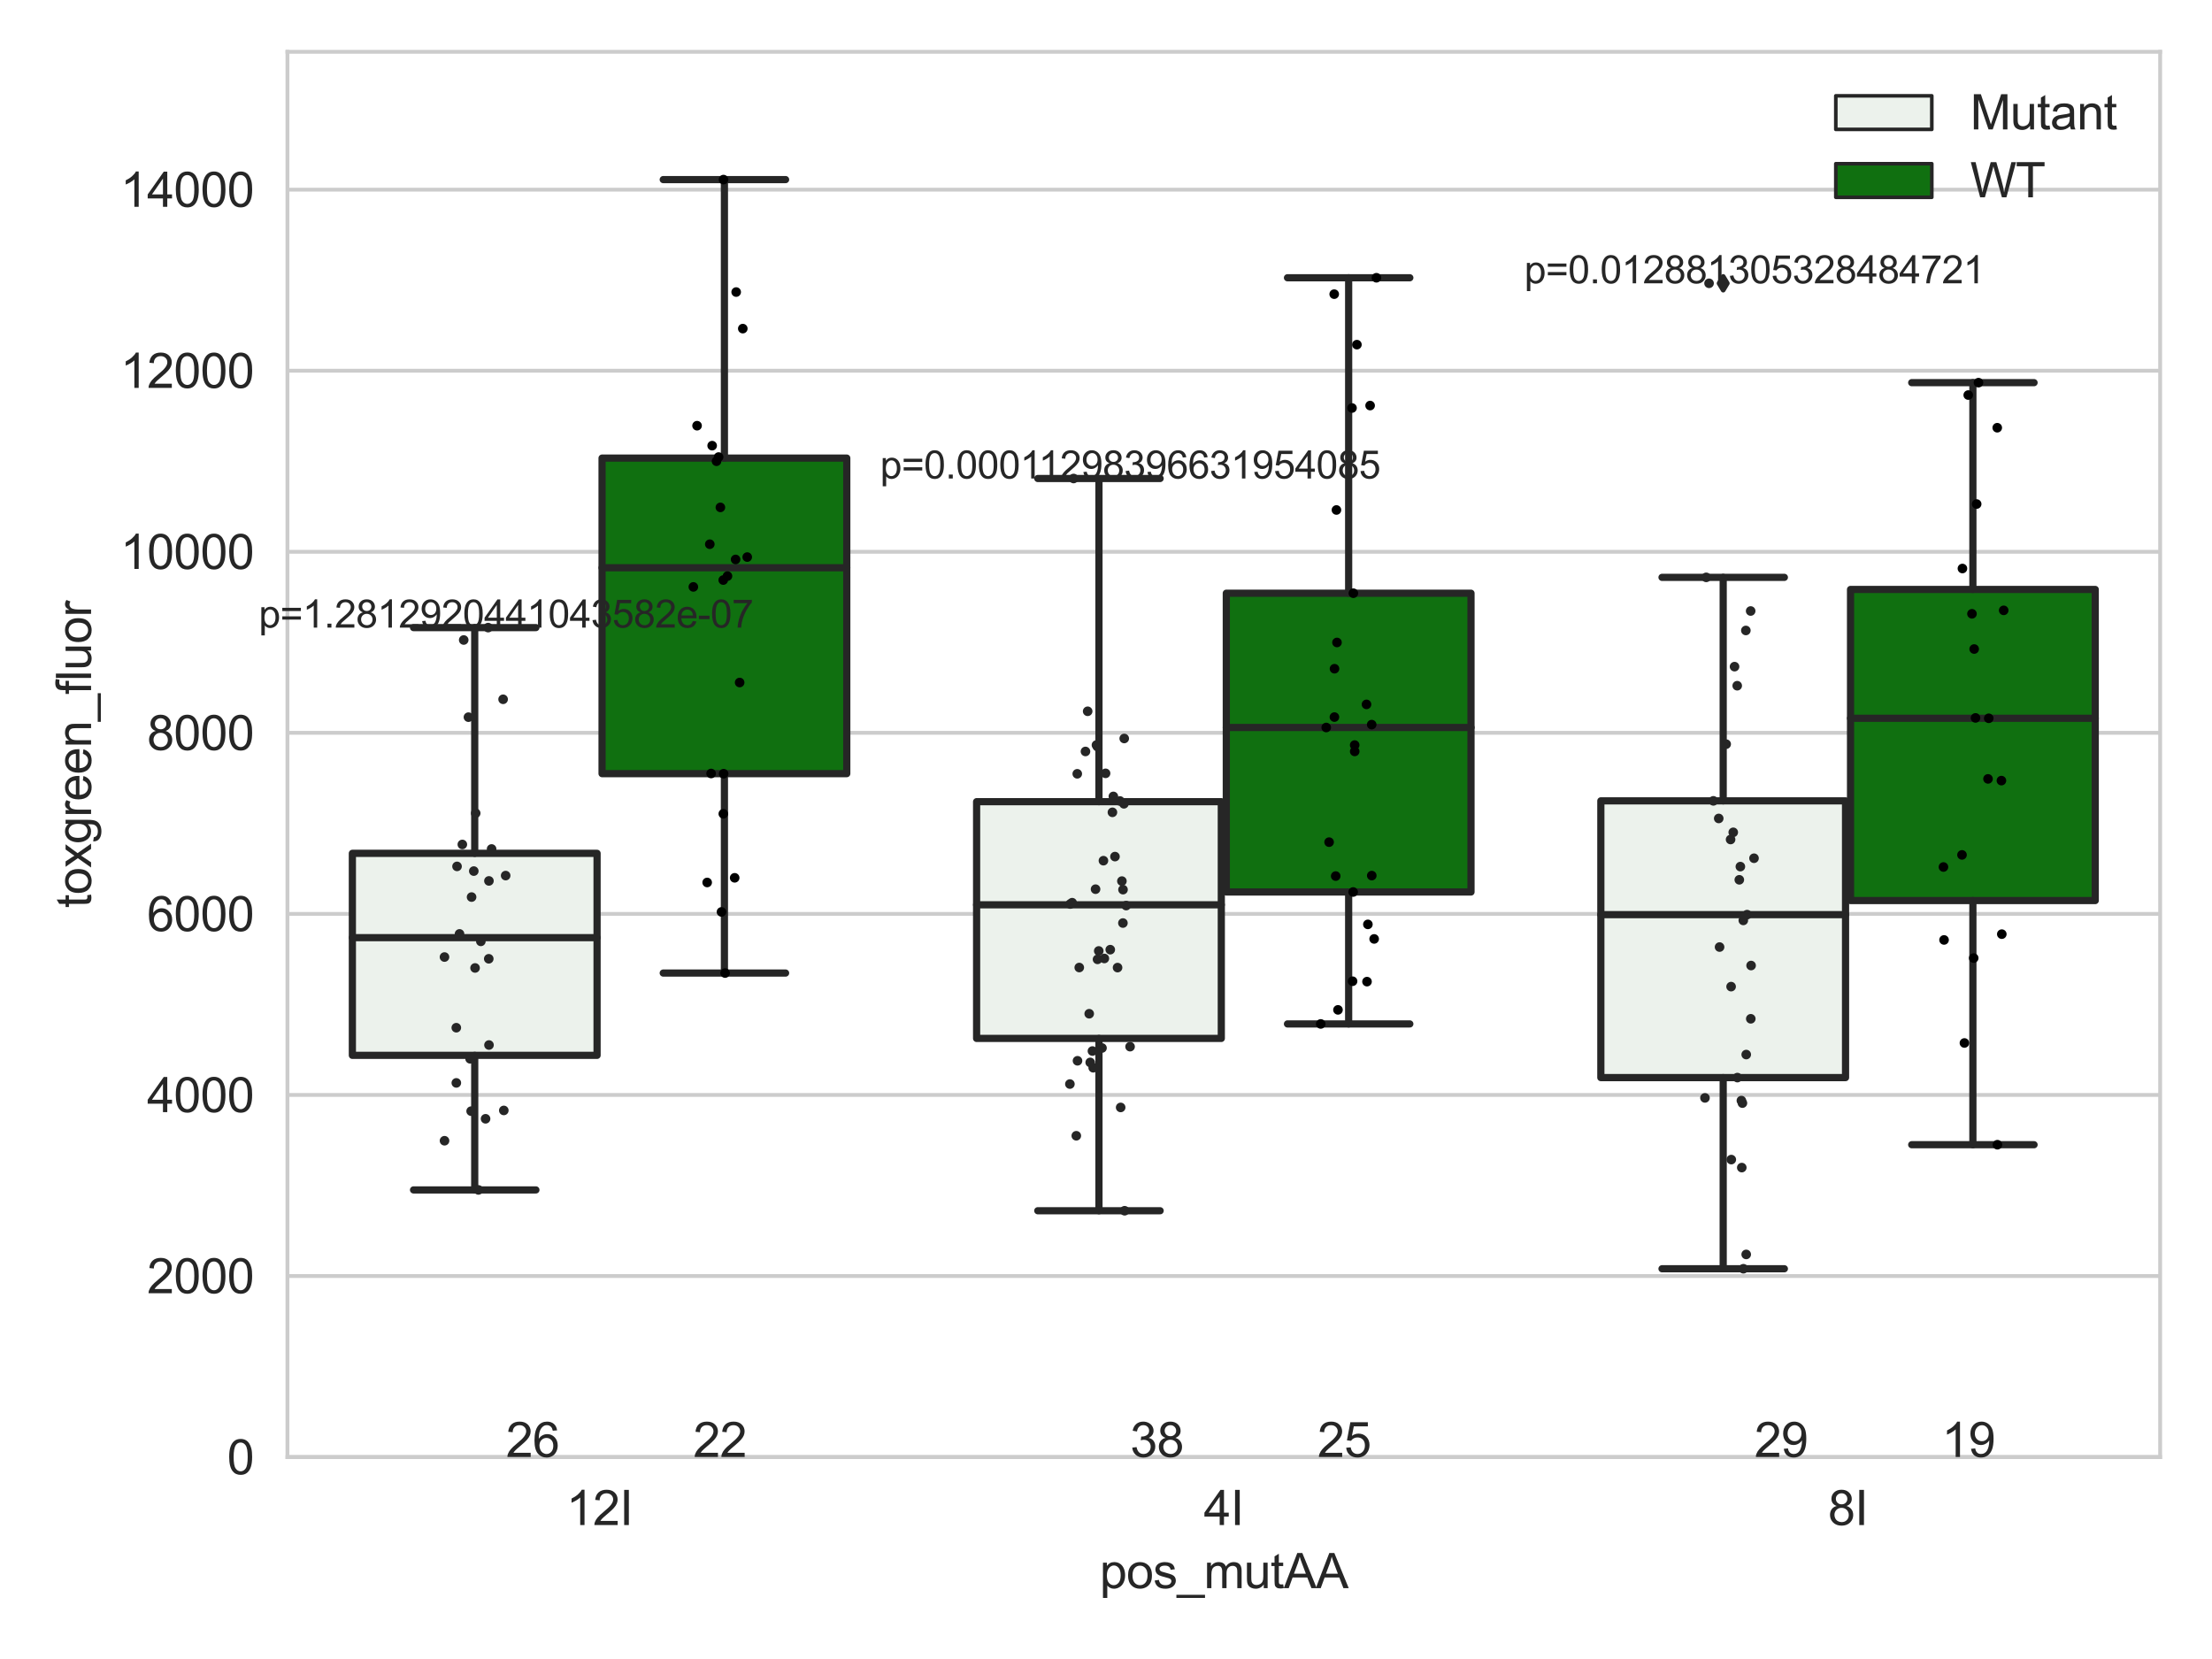 <?xml version="1.0" encoding="utf-8" standalone="no"?>
<!DOCTYPE svg PUBLIC "-//W3C//DTD SVG 1.1//EN"
  "http://www.w3.org/Graphics/SVG/1.1/DTD/svg11.dtd">
<svg xmlns:xlink="http://www.w3.org/1999/xlink" width="460.8pt" height="345.6pt" viewBox="0 0 460.8 345.6" xmlns="http://www.w3.org/2000/svg" version="1.1">
 <defs>
  <style type="text/css">*{stroke-linejoin: round; stroke-linecap: butt}</style>
 </defs>
 <g id="figure_1">
  <g id="patch_1">
   <path d="M 0 345.6 
L 460.8 345.6 
L 460.8 0 
L 0 0 
z
" style="fill: #ffffff"/>
  </g>
  <g id="axes_1">
   <g id="patch_2">
    <path d="M 59.881 303.539 
L 450 303.539 
L 450 10.8 
L 59.881 10.8 
z
" style="fill: #ffffff"/>
   </g>
   <g id="matplotlib.axis_1">
    <g id="xtick_1">
     <g id="text_1">
      <!-- 12I -->
      <g style="fill: #262626" transform="translate(117.951 317.697)scale(0.1 -0.1)">
       <defs>
        <path id="ArialMT-31" d="M 2384 0 
L 1822 0 
L 1822 3584 
Q 1619 3391 1289 3197 
Q 959 3003 697 2906 
L 697 3450 
Q 1169 3672 1522 3987 
Q 1875 4303 2022 4600 
L 2384 4600 
L 2384 0 
z
" transform="scale(0.016)"/>
        <path id="ArialMT-32" d="M 3222 541 
L 3222 0 
L 194 0 
Q 188 203 259 391 
Q 375 700 629 1000 
Q 884 1300 1366 1694 
Q 2113 2306 2375 2664 
Q 2638 3022 2638 3341 
Q 2638 3675 2398 3904 
Q 2159 4134 1775 4134 
Q 1369 4134 1125 3890 
Q 881 3647 878 3216 
L 300 3275 
Q 359 3922 746 4261 
Q 1134 4600 1788 4600 
Q 2447 4600 2831 4234 
Q 3216 3869 3216 3328 
Q 3216 3053 3103 2787 
Q 2991 2522 2730 2228 
Q 2469 1934 1863 1422 
Q 1356 997 1212 845 
Q 1069 694 975 541 
L 3222 541 
z
" transform="scale(0.016)"/>
        <path id="ArialMT-49" d="M 597 0 
L 597 4581 
L 1203 4581 
L 1203 0 
L 597 0 
z
" transform="scale(0.016)"/>
       </defs>
       <use xlink:href="#ArialMT-31"/>
       <use xlink:href="#ArialMT-32" x="55.615"/>
       <use xlink:href="#ArialMT-49" x="111.23"/>
      </g>
     </g>
    </g>
    <g id="xtick_2">
     <g id="text_2">
      <!-- 4I -->
      <g style="fill: #262626" transform="translate(250.771 317.697)scale(0.1 -0.1)">
       <defs>
        <path id="ArialMT-34" d="M 2069 0 
L 2069 1097 
L 81 1097 
L 81 1613 
L 2172 4581 
L 2631 4581 
L 2631 1613 
L 3250 1613 
L 3250 1097 
L 2631 1097 
L 2631 0 
L 2069 0 
z
M 2069 1613 
L 2069 3678 
L 634 1613 
L 2069 1613 
z
" transform="scale(0.016)"/>
       </defs>
       <use xlink:href="#ArialMT-34"/>
       <use xlink:href="#ArialMT-49" x="55.615"/>
      </g>
     </g>
    </g>
    <g id="xtick_3">
     <g id="text_3">
      <!-- 8I -->
      <g style="fill: #262626" transform="translate(380.811 317.697)scale(0.1 -0.1)">
       <defs>
        <path id="ArialMT-38" d="M 1131 2484 
Q 781 2613 612 2850 
Q 444 3088 444 3419 
Q 444 3919 803 4259 
Q 1163 4600 1759 4600 
Q 2359 4600 2725 4251 
Q 3091 3903 3091 3403 
Q 3091 3084 2923 2848 
Q 2756 2613 2416 2484 
Q 2838 2347 3058 2040 
Q 3278 1734 3278 1309 
Q 3278 722 2862 322 
Q 2447 -78 1769 -78 
Q 1091 -78 675 323 
Q 259 725 259 1325 
Q 259 1772 486 2073 
Q 713 2375 1131 2484 
z
M 1019 3438 
Q 1019 3113 1228 2906 
Q 1438 2700 1772 2700 
Q 2097 2700 2305 2904 
Q 2513 3109 2513 3406 
Q 2513 3716 2298 3927 
Q 2084 4138 1766 4138 
Q 1444 4138 1231 3931 
Q 1019 3725 1019 3438 
z
M 838 1322 
Q 838 1081 952 856 
Q 1066 631 1291 507 
Q 1516 384 1775 384 
Q 2178 384 2440 643 
Q 2703 903 2703 1303 
Q 2703 1709 2433 1975 
Q 2163 2241 1756 2241 
Q 1359 2241 1098 1978 
Q 838 1716 838 1322 
z
" transform="scale(0.016)"/>
       </defs>
       <use xlink:href="#ArialMT-38"/>
       <use xlink:href="#ArialMT-49" x="55.615"/>
      </g>
     </g>
    </g>
    <g id="text_4">
     <!-- pos_mutAA -->
     <g style="fill: #262626" transform="translate(229.095 330.842)scale(0.1 -0.1)">
      <defs>
       <path id="ArialMT-70" d="M 422 -1272 
L 422 3319 
L 934 3319 
L 934 2888 
Q 1116 3141 1344 3267 
Q 1572 3394 1897 3394 
Q 2322 3394 2647 3175 
Q 2972 2956 3137 2557 
Q 3303 2159 3303 1684 
Q 3303 1175 3120 767 
Q 2938 359 2589 142 
Q 2241 -75 1856 -75 
Q 1575 -75 1351 44 
Q 1128 163 984 344 
L 984 -1272 
L 422 -1272 
z
M 931 1641 
Q 931 1000 1190 694 
Q 1450 388 1819 388 
Q 2194 388 2461 705 
Q 2728 1022 2728 1688 
Q 2728 2322 2467 2637 
Q 2206 2953 1844 2953 
Q 1484 2953 1207 2617 
Q 931 2281 931 1641 
z
" transform="scale(0.016)"/>
       <path id="ArialMT-6f" d="M 213 1659 
Q 213 2581 725 3025 
Q 1153 3394 1769 3394 
Q 2453 3394 2887 2945 
Q 3322 2497 3322 1706 
Q 3322 1066 3130 698 
Q 2938 331 2570 128 
Q 2203 -75 1769 -75 
Q 1072 -75 642 372 
Q 213 819 213 1659 
z
M 791 1659 
Q 791 1022 1069 705 
Q 1347 388 1769 388 
Q 2188 388 2466 706 
Q 2744 1025 2744 1678 
Q 2744 2294 2464 2611 
Q 2184 2928 1769 2928 
Q 1347 2928 1069 2612 
Q 791 2297 791 1659 
z
" transform="scale(0.016)"/>
       <path id="ArialMT-73" d="M 197 991 
L 753 1078 
Q 800 744 1014 566 
Q 1228 388 1613 388 
Q 2000 388 2187 545 
Q 2375 703 2375 916 
Q 2375 1106 2209 1216 
Q 2094 1291 1634 1406 
Q 1016 1563 777 1677 
Q 538 1791 414 1992 
Q 291 2194 291 2438 
Q 291 2659 392 2848 
Q 494 3038 669 3163 
Q 800 3259 1026 3326 
Q 1253 3394 1513 3394 
Q 1903 3394 2198 3281 
Q 2494 3169 2634 2976 
Q 2775 2784 2828 2463 
L 2278 2388 
Q 2241 2644 2061 2787 
Q 1881 2931 1553 2931 
Q 1166 2931 1000 2803 
Q 834 2675 834 2503 
Q 834 2394 903 2306 
Q 972 2216 1119 2156 
Q 1203 2125 1616 2013 
Q 2213 1853 2448 1751 
Q 2684 1650 2818 1456 
Q 2953 1263 2953 975 
Q 2953 694 2789 445 
Q 2625 197 2315 61 
Q 2006 -75 1616 -75 
Q 969 -75 630 194 
Q 291 463 197 991 
z
" transform="scale(0.016)"/>
       <path id="ArialMT-5f" d="M -97 -1272 
L -97 -866 
L 3631 -866 
L 3631 -1272 
L -97 -1272 
z
" transform="scale(0.016)"/>
       <path id="ArialMT-6d" d="M 422 0 
L 422 3319 
L 925 3319 
L 925 2853 
Q 1081 3097 1340 3245 
Q 1600 3394 1931 3394 
Q 2300 3394 2536 3241 
Q 2772 3088 2869 2813 
Q 3263 3394 3894 3394 
Q 4388 3394 4653 3120 
Q 4919 2847 4919 2278 
L 4919 0 
L 4359 0 
L 4359 2091 
Q 4359 2428 4304 2576 
Q 4250 2725 4106 2815 
Q 3963 2906 3769 2906 
Q 3419 2906 3187 2673 
Q 2956 2441 2956 1928 
L 2956 0 
L 2394 0 
L 2394 2156 
Q 2394 2531 2256 2718 
Q 2119 2906 1806 2906 
Q 1569 2906 1367 2781 
Q 1166 2656 1075 2415 
Q 984 2175 984 1722 
L 984 0 
L 422 0 
z
" transform="scale(0.016)"/>
       <path id="ArialMT-75" d="M 2597 0 
L 2597 488 
Q 2209 -75 1544 -75 
Q 1250 -75 995 37 
Q 741 150 617 320 
Q 494 491 444 738 
Q 409 903 409 1263 
L 409 3319 
L 972 3319 
L 972 1478 
Q 972 1038 1006 884 
Q 1059 663 1231 536 
Q 1403 409 1656 409 
Q 1909 409 2131 539 
Q 2353 669 2445 892 
Q 2538 1116 2538 1541 
L 2538 3319 
L 3100 3319 
L 3100 0 
L 2597 0 
z
" transform="scale(0.016)"/>
       <path id="ArialMT-74" d="M 1650 503 
L 1731 6 
Q 1494 -44 1306 -44 
Q 1000 -44 831 53 
Q 663 150 594 308 
Q 525 466 525 972 
L 525 2881 
L 113 2881 
L 113 3319 
L 525 3319 
L 525 4141 
L 1084 4478 
L 1084 3319 
L 1650 3319 
L 1650 2881 
L 1084 2881 
L 1084 941 
Q 1084 700 1114 631 
Q 1144 563 1211 522 
Q 1278 481 1403 481 
Q 1497 481 1650 503 
z
" transform="scale(0.016)"/>
       <path id="ArialMT-41" d="M -9 0 
L 1750 4581 
L 2403 4581 
L 4278 0 
L 3588 0 
L 3053 1388 
L 1138 1388 
L 634 0 
L -9 0 
z
M 1313 1881 
L 2866 1881 
L 2388 3150 
Q 2169 3728 2063 4100 
Q 1975 3659 1816 3225 
L 1313 1881 
z
" transform="scale(0.016)"/>
      </defs>
      <use xlink:href="#ArialMT-70"/>
      <use xlink:href="#ArialMT-6f" x="55.615"/>
      <use xlink:href="#ArialMT-73" x="111.23"/>
      <use xlink:href="#ArialMT-5f" x="161.23"/>
      <use xlink:href="#ArialMT-6d" x="216.846"/>
      <use xlink:href="#ArialMT-75" x="300.146"/>
      <use xlink:href="#ArialMT-74" x="355.762"/>
      <use xlink:href="#ArialMT-41" x="383.545"/>
      <use xlink:href="#ArialMT-41" x="450.244"/>
     </g>
    </g>
   </g>
   <g id="matplotlib.axis_2">
    <g id="ytick_1">
     <g id="line2d_1">
      <path d="M 59.881 303.539 
L 450 303.539 
" clip-path="url(#pa68c2d8d6d)" style="fill: none; stroke: #cccccc; stroke-width: 0.8; stroke-linecap: round"/>
     </g>
     <g id="text_5">
      <!-- 0 -->
      <g style="fill: #262626" transform="translate(47.32 307.118)scale(0.1 -0.1)">
       <defs>
        <path id="ArialMT-30" d="M 266 2259 
Q 266 3072 433 3567 
Q 600 4063 929 4331 
Q 1259 4600 1759 4600 
Q 2128 4600 2406 4451 
Q 2684 4303 2865 4023 
Q 3047 3744 3150 3342 
Q 3253 2941 3253 2259 
Q 3253 1453 3087 958 
Q 2922 463 2592 192 
Q 2263 -78 1759 -78 
Q 1097 -78 719 397 
Q 266 969 266 2259 
z
M 844 2259 
Q 844 1131 1108 757 
Q 1372 384 1759 384 
Q 2147 384 2411 759 
Q 2675 1134 2675 2259 
Q 2675 3391 2411 3762 
Q 2147 4134 1753 4134 
Q 1366 4134 1134 3806 
Q 844 3388 844 2259 
z
" transform="scale(0.016)"/>
       </defs>
       <use xlink:href="#ArialMT-30"/>
      </g>
     </g>
    </g>
    <g id="ytick_2">
     <g id="line2d_2">
      <path d="M 59.881 265.82 
L 450 265.82 
" clip-path="url(#pa68c2d8d6d)" style="fill: none; stroke: #cccccc; stroke-width: 0.8; stroke-linecap: round"/>
     </g>
     <g id="text_6">
      <!-- 2000 -->
      <g style="fill: #262626" transform="translate(30.637 269.399)scale(0.1 -0.1)">
       <use xlink:href="#ArialMT-32"/>
       <use xlink:href="#ArialMT-30" x="55.615"/>
       <use xlink:href="#ArialMT-30" x="111.23"/>
       <use xlink:href="#ArialMT-30" x="166.846"/>
      </g>
     </g>
    </g>
    <g id="ytick_3">
     <g id="line2d_3">
      <path d="M 59.881 228.101 
L 450 228.101 
" clip-path="url(#pa68c2d8d6d)" style="fill: none; stroke: #cccccc; stroke-width: 0.8; stroke-linecap: round"/>
     </g>
     <g id="text_7">
      <!-- 4000 -->
      <g style="fill: #262626" transform="translate(30.637 231.68)scale(0.1 -0.1)">
       <use xlink:href="#ArialMT-34"/>
       <use xlink:href="#ArialMT-30" x="55.615"/>
       <use xlink:href="#ArialMT-30" x="111.23"/>
       <use xlink:href="#ArialMT-30" x="166.846"/>
      </g>
     </g>
    </g>
    <g id="ytick_4">
     <g id="line2d_4">
      <path d="M 59.881 190.382 
L 450 190.382 
" clip-path="url(#pa68c2d8d6d)" style="fill: none; stroke: #cccccc; stroke-width: 0.8; stroke-linecap: round"/>
     </g>
     <g id="text_8">
      <!-- 6000 -->
      <g style="fill: #262626" transform="translate(30.637 193.961)scale(0.1 -0.1)">
       <defs>
        <path id="ArialMT-36" d="M 3184 3459 
L 2625 3416 
Q 2550 3747 2413 3897 
Q 2184 4138 1850 4138 
Q 1581 4138 1378 3988 
Q 1113 3794 959 3422 
Q 806 3050 800 2363 
Q 1003 2672 1297 2822 
Q 1591 2972 1913 2972 
Q 2475 2972 2870 2558 
Q 3266 2144 3266 1488 
Q 3266 1056 3080 686 
Q 2894 316 2569 119 
Q 2244 -78 1831 -78 
Q 1128 -78 684 439 
Q 241 956 241 2144 
Q 241 3472 731 4075 
Q 1159 4600 1884 4600 
Q 2425 4600 2770 4297 
Q 3116 3994 3184 3459 
z
M 888 1484 
Q 888 1194 1011 928 
Q 1134 663 1356 523 
Q 1578 384 1822 384 
Q 2178 384 2434 671 
Q 2691 959 2691 1453 
Q 2691 1928 2437 2201 
Q 2184 2475 1800 2475 
Q 1419 2475 1153 2201 
Q 888 1928 888 1484 
z
" transform="scale(0.016)"/>
       </defs>
       <use xlink:href="#ArialMT-36"/>
       <use xlink:href="#ArialMT-30" x="55.615"/>
       <use xlink:href="#ArialMT-30" x="111.23"/>
       <use xlink:href="#ArialMT-30" x="166.846"/>
      </g>
     </g>
    </g>
    <g id="ytick_5">
     <g id="line2d_5">
      <path d="M 59.881 152.663 
L 450 152.663 
" clip-path="url(#pa68c2d8d6d)" style="fill: none; stroke: #cccccc; stroke-width: 0.8; stroke-linecap: round"/>
     </g>
     <g id="text_9">
      <!-- 8000 -->
      <g style="fill: #262626" transform="translate(30.637 156.242)scale(0.1 -0.1)">
       <use xlink:href="#ArialMT-38"/>
       <use xlink:href="#ArialMT-30" x="55.615"/>
       <use xlink:href="#ArialMT-30" x="111.23"/>
       <use xlink:href="#ArialMT-30" x="166.846"/>
      </g>
     </g>
    </g>
    <g id="ytick_6">
     <g id="line2d_6">
      <path d="M 59.881 114.944 
L 450 114.944 
" clip-path="url(#pa68c2d8d6d)" style="fill: none; stroke: #cccccc; stroke-width: 0.8; stroke-linecap: round"/>
     </g>
     <g id="text_10">
      <!-- 10000 -->
      <g style="fill: #262626" transform="translate(25.077 118.523)scale(0.1 -0.1)">
       <use xlink:href="#ArialMT-31"/>
       <use xlink:href="#ArialMT-30" x="55.615"/>
       <use xlink:href="#ArialMT-30" x="111.23"/>
       <use xlink:href="#ArialMT-30" x="166.846"/>
       <use xlink:href="#ArialMT-30" x="222.461"/>
      </g>
     </g>
    </g>
    <g id="ytick_7">
     <g id="line2d_7">
      <path d="M 59.881 77.226 
L 450 77.226 
" clip-path="url(#pa68c2d8d6d)" style="fill: none; stroke: #cccccc; stroke-width: 0.8; stroke-linecap: round"/>
     </g>
     <g id="text_11">
      <!-- 12000 -->
      <g style="fill: #262626" transform="translate(25.077 80.804)scale(0.1 -0.1)">
       <use xlink:href="#ArialMT-31"/>
       <use xlink:href="#ArialMT-32" x="55.615"/>
       <use xlink:href="#ArialMT-30" x="111.23"/>
       <use xlink:href="#ArialMT-30" x="166.846"/>
       <use xlink:href="#ArialMT-30" x="222.461"/>
      </g>
     </g>
    </g>
    <g id="ytick_8">
     <g id="line2d_8">
      <path d="M 59.881 39.507 
L 450 39.507 
" clip-path="url(#pa68c2d8d6d)" style="fill: none; stroke: #cccccc; stroke-width: 0.8; stroke-linecap: round"/>
     </g>
     <g id="text_12">
      <!-- 14000 -->
      <g style="fill: #262626" transform="translate(25.077 43.086)scale(0.1 -0.1)">
       <use xlink:href="#ArialMT-31"/>
       <use xlink:href="#ArialMT-34" x="55.615"/>
       <use xlink:href="#ArialMT-30" x="111.23"/>
       <use xlink:href="#ArialMT-30" x="166.846"/>
       <use xlink:href="#ArialMT-30" x="222.461"/>
      </g>
     </g>
    </g>
    <g id="text_13">
     <!-- toxgreen_fluor -->
     <g style="fill: #262626" transform="translate(18.972 189.132)rotate(-90)scale(0.1 -0.1)">
      <defs>
       <path id="ArialMT-78" d="M 47 0 
L 1259 1725 
L 138 3319 
L 841 3319 
L 1350 2541 
Q 1494 2319 1581 2169 
Q 1719 2375 1834 2534 
L 2394 3319 
L 3066 3319 
L 1919 1756 
L 3153 0 
L 2463 0 
L 1781 1031 
L 1600 1309 
L 728 0 
L 47 0 
z
" transform="scale(0.016)"/>
       <path id="ArialMT-67" d="M 319 -275 
L 866 -356 
Q 900 -609 1056 -725 
Q 1266 -881 1628 -881 
Q 2019 -881 2231 -725 
Q 2444 -569 2519 -288 
Q 2563 -116 2559 434 
Q 2191 0 1641 0 
Q 956 0 581 494 
Q 206 988 206 1678 
Q 206 2153 378 2554 
Q 550 2956 876 3175 
Q 1203 3394 1644 3394 
Q 2231 3394 2613 2919 
L 2613 3319 
L 3131 3319 
L 3131 450 
Q 3131 -325 2973 -648 
Q 2816 -972 2473 -1159 
Q 2131 -1347 1631 -1347 
Q 1038 -1347 672 -1080 
Q 306 -813 319 -275 
z
M 784 1719 
Q 784 1066 1043 766 
Q 1303 466 1694 466 
Q 2081 466 2343 764 
Q 2606 1063 2606 1700 
Q 2606 2309 2336 2618 
Q 2066 2928 1684 2928 
Q 1309 2928 1046 2623 
Q 784 2319 784 1719 
z
" transform="scale(0.016)"/>
       <path id="ArialMT-72" d="M 416 0 
L 416 3319 
L 922 3319 
L 922 2816 
Q 1116 3169 1280 3281 
Q 1444 3394 1641 3394 
Q 1925 3394 2219 3213 
L 2025 2691 
Q 1819 2813 1613 2813 
Q 1428 2813 1281 2702 
Q 1134 2591 1072 2394 
Q 978 2094 978 1738 
L 978 0 
L 416 0 
z
" transform="scale(0.016)"/>
       <path id="ArialMT-65" d="M 2694 1069 
L 3275 997 
Q 3138 488 2766 206 
Q 2394 -75 1816 -75 
Q 1088 -75 661 373 
Q 234 822 234 1631 
Q 234 2469 665 2931 
Q 1097 3394 1784 3394 
Q 2450 3394 2872 2941 
Q 3294 2488 3294 1666 
Q 3294 1616 3291 1516 
L 816 1516 
Q 847 969 1125 678 
Q 1403 388 1819 388 
Q 2128 388 2347 550 
Q 2566 713 2694 1069 
z
M 847 1978 
L 2700 1978 
Q 2663 2397 2488 2606 
Q 2219 2931 1791 2931 
Q 1403 2931 1139 2672 
Q 875 2413 847 1978 
z
" transform="scale(0.016)"/>
       <path id="ArialMT-6e" d="M 422 0 
L 422 3319 
L 928 3319 
L 928 2847 
Q 1294 3394 1984 3394 
Q 2284 3394 2536 3286 
Q 2788 3178 2913 3003 
Q 3038 2828 3088 2588 
Q 3119 2431 3119 2041 
L 3119 0 
L 2556 0 
L 2556 2019 
Q 2556 2363 2490 2533 
Q 2425 2703 2258 2804 
Q 2091 2906 1866 2906 
Q 1506 2906 1245 2678 
Q 984 2450 984 1813 
L 984 0 
L 422 0 
z
" transform="scale(0.016)"/>
       <path id="ArialMT-66" d="M 556 0 
L 556 2881 
L 59 2881 
L 59 3319 
L 556 3319 
L 556 3672 
Q 556 4006 616 4169 
Q 697 4388 901 4523 
Q 1106 4659 1475 4659 
Q 1713 4659 2000 4603 
L 1916 4113 
Q 1741 4144 1584 4144 
Q 1328 4144 1222 4034 
Q 1116 3925 1116 3625 
L 1116 3319 
L 1763 3319 
L 1763 2881 
L 1116 2881 
L 1116 0 
L 556 0 
z
" transform="scale(0.016)"/>
       <path id="ArialMT-6c" d="M 409 0 
L 409 4581 
L 972 4581 
L 972 0 
L 409 0 
z
" transform="scale(0.016)"/>
      </defs>
      <use xlink:href="#ArialMT-74"/>
      <use xlink:href="#ArialMT-6f" x="27.783"/>
      <use xlink:href="#ArialMT-78" x="83.398"/>
      <use xlink:href="#ArialMT-67" x="133.398"/>
      <use xlink:href="#ArialMT-72" x="189.014"/>
      <use xlink:href="#ArialMT-65" x="222.314"/>
      <use xlink:href="#ArialMT-65" x="277.93"/>
      <use xlink:href="#ArialMT-6e" x="333.545"/>
      <use xlink:href="#ArialMT-5f" x="389.16"/>
      <use xlink:href="#ArialMT-66" x="444.775"/>
      <use xlink:href="#ArialMT-6c" x="472.559"/>
      <use xlink:href="#ArialMT-75" x="494.775"/>
      <use xlink:href="#ArialMT-6f" x="550.391"/>
      <use xlink:href="#ArialMT-72" x="606.006"/>
     </g>
    </g>
   </g>
   <g id="patch_3">
    <path d="M 73.405 219.849 
L 124.381 219.849 
L 124.381 177.764 
L 73.405 177.764 
L 73.405 219.849 
z
" clip-path="url(#pa68c2d8d6d)" style="fill: #ecf2ec; stroke: #262626; stroke-width: 1.5; stroke-linejoin: miter"/>
   </g>
   <g id="patch_4">
    <path d="M 125.421 161.164 
L 176.397 161.164 
L 176.397 95.43 
L 125.421 95.43 
L 125.421 161.164 
z
" clip-path="url(#pa68c2d8d6d)" style="fill: #107010; stroke: #262626; stroke-width: 1.5; stroke-linejoin: miter"/>
   </g>
   <g id="patch_5">
    <path d="M 203.445 216.323 
L 254.42 216.323 
L 254.42 167.005 
L 203.445 167.005 
L 203.445 216.323 
z
" clip-path="url(#pa68c2d8d6d)" style="fill: #ecf2ec; stroke: #262626; stroke-width: 1.5; stroke-linejoin: miter"/>
   </g>
   <g id="patch_6">
    <path d="M 255.461 185.82 
L 306.436 185.82 
L 306.436 123.577 
L 255.461 123.577 
L 255.461 185.82 
z
" clip-path="url(#pa68c2d8d6d)" style="fill: #107010; stroke: #262626; stroke-width: 1.5; stroke-linejoin: miter"/>
   </g>
   <g id="patch_7">
    <path d="M 333.485 224.483 
L 384.46 224.483 
L 384.46 166.832 
L 333.485 166.832 
L 333.485 224.483 
z
" clip-path="url(#pa68c2d8d6d)" style="fill: #ecf2ec; stroke: #262626; stroke-width: 1.5; stroke-linejoin: miter"/>
   </g>
   <g id="patch_8">
    <path d="M 385.5 187.606 
L 436.476 187.606 
L 436.476 122.79 
L 385.5 122.79 
L 385.5 187.606 
z
" clip-path="url(#pa68c2d8d6d)" style="fill: #107010; stroke: #262626; stroke-width: 1.5; stroke-linejoin: miter"/>
   </g>
   <g id="patch_9">
    <path d="M 124.901 303.539 
L 124.901 303.539 
L 124.901 303.539 
L 124.901 303.539 
z
" clip-path="url(#pa68c2d8d6d)" style="fill: #ecf2ec; stroke: #262626; stroke-width: 0.75; stroke-linejoin: miter"/>
   </g>
   <g id="patch_10">
    <path d="M 124.901 303.539 
L 124.901 303.539 
L 124.901 303.539 
L 124.901 303.539 
z
" clip-path="url(#pa68c2d8d6d)" style="fill: #107010; stroke: #262626; stroke-width: 0.75; stroke-linejoin: miter"/>
   </g>
   <g id="PathCollection_1"/>
   <g id="PathCollection_2"/>
   <g id="line2d_9">
    <path d="M 98.893 219.849 
L 98.893 247.881 
" clip-path="url(#pa68c2d8d6d)" style="fill: none; stroke: #262626; stroke-width: 1.5; stroke-linecap: round"/>
   </g>
   <g id="line2d_10">
    <path d="M 98.893 177.764 
L 98.893 130.74 
" clip-path="url(#pa68c2d8d6d)" style="fill: none; stroke: #262626; stroke-width: 1.5; stroke-linecap: round"/>
   </g>
   <g id="line2d_11">
    <path d="M 86.149 247.881 
L 111.637 247.881 
" clip-path="url(#pa68c2d8d6d)" style="fill: none; stroke: #262626; stroke-width: 1.5; stroke-linecap: round"/>
   </g>
   <g id="line2d_12">
    <path d="M 86.149 130.74 
L 111.637 130.74 
" clip-path="url(#pa68c2d8d6d)" style="fill: none; stroke: #262626; stroke-width: 1.5; stroke-linecap: round"/>
   </g>
   <g id="line2d_13"/>
   <g id="line2d_14">
    <path d="M 150.909 161.164 
L 150.909 202.705 
" clip-path="url(#pa68c2d8d6d)" style="fill: none; stroke: #262626; stroke-width: 1.5; stroke-linecap: round"/>
   </g>
   <g id="line2d_15">
    <path d="M 150.909 95.43 
L 150.909 37.413 
" clip-path="url(#pa68c2d8d6d)" style="fill: none; stroke: #262626; stroke-width: 1.5; stroke-linecap: round"/>
   </g>
   <g id="line2d_16">
    <path d="M 138.165 202.705 
L 163.653 202.705 
" clip-path="url(#pa68c2d8d6d)" style="fill: none; stroke: #262626; stroke-width: 1.5; stroke-linecap: round"/>
   </g>
   <g id="line2d_17">
    <path d="M 138.165 37.413 
L 163.653 37.413 
" clip-path="url(#pa68c2d8d6d)" style="fill: none; stroke: #262626; stroke-width: 1.5; stroke-linecap: round"/>
   </g>
   <g id="line2d_18"/>
   <g id="line2d_19">
    <path d="M 228.933 216.323 
L 228.933 252.22 
" clip-path="url(#pa68c2d8d6d)" style="fill: none; stroke: #262626; stroke-width: 1.5; stroke-linecap: round"/>
   </g>
   <g id="line2d_20">
    <path d="M 228.933 167.005 
L 228.933 99.681 
" clip-path="url(#pa68c2d8d6d)" style="fill: none; stroke: #262626; stroke-width: 1.5; stroke-linecap: round"/>
   </g>
   <g id="line2d_21">
    <path d="M 216.189 252.22 
L 241.677 252.22 
" clip-path="url(#pa68c2d8d6d)" style="fill: none; stroke: #262626; stroke-width: 1.5; stroke-linecap: round"/>
   </g>
   <g id="line2d_22">
    <path d="M 216.189 99.681 
L 241.677 99.681 
" clip-path="url(#pa68c2d8d6d)" style="fill: none; stroke: #262626; stroke-width: 1.5; stroke-linecap: round"/>
   </g>
   <g id="line2d_23"/>
   <g id="line2d_24">
    <path d="M 280.949 185.82 
L 280.949 213.304 
" clip-path="url(#pa68c2d8d6d)" style="fill: none; stroke: #262626; stroke-width: 1.5; stroke-linecap: round"/>
   </g>
   <g id="line2d_25">
    <path d="M 280.949 123.577 
L 280.949 57.862 
" clip-path="url(#pa68c2d8d6d)" style="fill: none; stroke: #262626; stroke-width: 1.5; stroke-linecap: round"/>
   </g>
   <g id="line2d_26">
    <path d="M 268.205 213.304 
L 293.692 213.304 
" clip-path="url(#pa68c2d8d6d)" style="fill: none; stroke: #262626; stroke-width: 1.5; stroke-linecap: round"/>
   </g>
   <g id="line2d_27">
    <path d="M 268.205 57.862 
L 293.692 57.862 
" clip-path="url(#pa68c2d8d6d)" style="fill: none; stroke: #262626; stroke-width: 1.5; stroke-linecap: round"/>
   </g>
   <g id="line2d_28"/>
   <g id="line2d_29">
    <path d="M 358.972 224.483 
L 358.972 264.305 
" clip-path="url(#pa68c2d8d6d)" style="fill: none; stroke: #262626; stroke-width: 1.5; stroke-linecap: round"/>
   </g>
   <g id="line2d_30">
    <path d="M 358.972 166.832 
L 358.972 120.275 
" clip-path="url(#pa68c2d8d6d)" style="fill: none; stroke: #262626; stroke-width: 1.5; stroke-linecap: round"/>
   </g>
   <g id="line2d_31">
    <path d="M 346.228 264.305 
L 371.716 264.305 
" clip-path="url(#pa68c2d8d6d)" style="fill: none; stroke: #262626; stroke-width: 1.5; stroke-linecap: round"/>
   </g>
   <g id="line2d_32">
    <path d="M 346.228 120.275 
L 371.716 120.275 
" clip-path="url(#pa68c2d8d6d)" style="fill: none; stroke: #262626; stroke-width: 1.5; stroke-linecap: round"/>
   </g>
   <g id="line2d_33">
    <defs>
     <path id="m702042d693" d="M -0 1.414 
L 0.849 0 
L 0 -1.414 
L -0.849 -0 
z
" style="stroke: #262626; stroke-linejoin: miter"/>
    </defs>
    <g clip-path="url(#pa68c2d8d6d)">
     <use xlink:href="#m702042d693" x="358.972" y="59.017" style="fill: #262626; stroke: #262626; stroke-linejoin: miter"/>
    </g>
   </g>
   <g id="line2d_34">
    <path d="M 410.988 187.606 
L 410.988 238.466 
" clip-path="url(#pa68c2d8d6d)" style="fill: none; stroke: #262626; stroke-width: 1.5; stroke-linecap: round"/>
   </g>
   <g id="line2d_35">
    <path d="M 410.988 122.79 
L 410.988 79.714 
" clip-path="url(#pa68c2d8d6d)" style="fill: none; stroke: #262626; stroke-width: 1.5; stroke-linecap: round"/>
   </g>
   <g id="line2d_36">
    <path d="M 398.244 238.466 
L 423.732 238.466 
" clip-path="url(#pa68c2d8d6d)" style="fill: none; stroke: #262626; stroke-width: 1.5; stroke-linecap: round"/>
   </g>
   <g id="line2d_37">
    <path d="M 398.244 79.714 
L 423.732 79.714 
" clip-path="url(#pa68c2d8d6d)" style="fill: none; stroke: #262626; stroke-width: 1.5; stroke-linecap: round"/>
   </g>
   <g id="line2d_38"/>
   <g id="line2d_39">
    <path d="M 73.405 195.326 
L 124.381 195.326 
" clip-path="url(#pa68c2d8d6d)" style="fill: none; stroke: #262626; stroke-width: 1.5; stroke-linecap: round"/>
   </g>
   <g id="line2d_40">
    <path d="M 125.421 118.276 
L 176.397 118.276 
" clip-path="url(#pa68c2d8d6d)" style="fill: none; stroke: #262626; stroke-width: 1.5; stroke-linecap: round"/>
   </g>
   <g id="line2d_41">
    <path d="M 203.445 188.485 
L 254.42 188.485 
" clip-path="url(#pa68c2d8d6d)" style="fill: none; stroke: #262626; stroke-width: 1.5; stroke-linecap: round"/>
   </g>
   <g id="line2d_42">
    <path d="M 255.461 151.552 
L 306.436 151.552 
" clip-path="url(#pa68c2d8d6d)" style="fill: none; stroke: #262626; stroke-width: 1.5; stroke-linecap: round"/>
   </g>
   <g id="line2d_43">
    <path d="M 333.485 190.537 
L 384.46 190.537 
" clip-path="url(#pa68c2d8d6d)" style="fill: none; stroke: #262626; stroke-width: 1.5; stroke-linecap: round"/>
   </g>
   <g id="line2d_44">
    <path d="M 385.5 149.633 
L 436.476 149.633 
" clip-path="url(#pa68c2d8d6d)" style="fill: none; stroke: #262626; stroke-width: 1.5; stroke-linecap: round"/>
   </g>
   <g id="patch_11">
    <path d="M 59.881 303.539 
L 59.881 10.8 
" style="fill: none; stroke: #cccccc; stroke-width: 0.8; stroke-linejoin: miter; stroke-linecap: square"/>
   </g>
   <g id="patch_12">
    <path d="M 450 303.539 
L 450 10.8 
" style="fill: none; stroke: #cccccc; stroke-width: 0.8; stroke-linejoin: miter; stroke-linecap: square"/>
   </g>
   <g id="patch_13">
    <path d="M 59.881 303.539 
L 450 303.539 
" style="fill: none; stroke: #cccccc; stroke-width: 0.8; stroke-linejoin: miter; stroke-linecap: square"/>
   </g>
   <g id="patch_14">
    <path d="M 59.881 10.8 
L 450 10.8 
" style="fill: none; stroke: #cccccc; stroke-width: 0.8; stroke-linejoin: miter; stroke-linecap: square"/>
   </g>
   <g id="PathCollection_3">
    <defs>
     <path id="C0_0_3bbf60e1a3" d="M 0 1 
C 0.265 1 0.52 0.895 0.707 0.707 
C 0.895 0.52 1 0.265 1 -0 
C 1 -0.265 0.895 -0.52 0.707 -0.707 
C 0.52 -0.895 0.265 -1 0 -1 
C -0.265 -1 -0.52 -0.895 -0.707 -0.707 
C -0.895 -0.52 -1 -0.265 -1 0 
C -1 0.265 -0.895 0.52 -0.707 0.707 
C -0.52 0.895 -0.265 1 0 1 
z
"/>
    </defs>
    <g clip-path="url(#pa68c2d8d6d)">
     <use xlink:href="#C0_0_3bbf60e1a3" x="101.854" y="183.511" style="fill: #262626"/>
    </g>
    <g clip-path="url(#pa68c2d8d6d)">
     <use xlink:href="#C0_0_3bbf60e1a3" x="97.586" y="149.397" style="fill: #262626"/>
    </g>
    <g clip-path="url(#pa68c2d8d6d)">
     <use xlink:href="#C0_0_3bbf60e1a3" x="101.865" y="217.697" style="fill: #262626"/>
    </g>
    <g clip-path="url(#pa68c2d8d6d)">
     <use xlink:href="#C0_0_3bbf60e1a3" x="101.818" y="199.734" style="fill: #262626"/>
    </g>
    <g clip-path="url(#pa68c2d8d6d)">
     <use xlink:href="#C0_0_3bbf60e1a3" x="100.17" y="196.103" style="fill: #262626"/>
    </g>
    <g clip-path="url(#pa68c2d8d6d)">
     <use xlink:href="#C0_0_3bbf60e1a3" x="95.056" y="214.091" style="fill: #262626"/>
    </g>
    <g clip-path="url(#pa68c2d8d6d)">
     <use xlink:href="#C0_0_3bbf60e1a3" x="104.808" y="145.675" style="fill: #262626"/>
    </g>
    <g clip-path="url(#pa68c2d8d6d)">
     <use xlink:href="#C0_0_3bbf60e1a3" x="105.338" y="182.4" style="fill: #262626"/>
    </g>
    <g clip-path="url(#pa68c2d8d6d)">
     <use xlink:href="#C0_0_3bbf60e1a3" x="98.699" y="181.464" style="fill: #262626"/>
    </g>
    <g clip-path="url(#pa68c2d8d6d)">
     <use xlink:href="#C0_0_3bbf60e1a3" x="99.663" y="247.881" style="fill: #262626"/>
    </g>
    <g clip-path="url(#pa68c2d8d6d)">
     <use xlink:href="#C0_0_3bbf60e1a3" x="99.095" y="169.408" style="fill: #262626"/>
    </g>
    <g clip-path="url(#pa68c2d8d6d)">
     <use xlink:href="#C0_0_3bbf60e1a3" x="95.209" y="180.485" style="fill: #262626"/>
    </g>
    <g clip-path="url(#pa68c2d8d6d)">
     <use xlink:href="#C0_0_3bbf60e1a3" x="95.062" y="225.586" style="fill: #262626"/>
    </g>
    <g clip-path="url(#pa68c2d8d6d)">
     <use xlink:href="#C0_0_3bbf60e1a3" x="95.727" y="194.548" style="fill: #262626"/>
    </g>
    <g clip-path="url(#pa68c2d8d6d)">
     <use xlink:href="#C0_0_3bbf60e1a3" x="101.689" y="130.74" style="fill: #262626"/>
    </g>
    <g clip-path="url(#pa68c2d8d6d)">
     <use xlink:href="#C0_0_3bbf60e1a3" x="92.596" y="199.369" style="fill: #262626"/>
    </g>
    <g clip-path="url(#pa68c2d8d6d)">
     <use xlink:href="#C0_0_3bbf60e1a3" x="98.149" y="231.473" style="fill: #262626"/>
    </g>
    <g clip-path="url(#pa68c2d8d6d)">
     <use xlink:href="#C0_0_3bbf60e1a3" x="104.952" y="231.323" style="fill: #262626"/>
    </g>
    <g clip-path="url(#pa68c2d8d6d)">
     <use xlink:href="#C0_0_3bbf60e1a3" x="102.408" y="176.857" style="fill: #262626"/>
    </g>
    <g clip-path="url(#pa68c2d8d6d)">
     <use xlink:href="#C0_0_3bbf60e1a3" x="96.314" y="175.915" style="fill: #262626"/>
    </g>
    <g clip-path="url(#pa68c2d8d6d)">
     <use xlink:href="#C0_0_3bbf60e1a3" x="98.238" y="186.875" style="fill: #262626"/>
    </g>
    <g clip-path="url(#pa68c2d8d6d)">
     <use xlink:href="#C0_0_3bbf60e1a3" x="92.603" y="237.636" style="fill: #262626"/>
    </g>
    <g clip-path="url(#pa68c2d8d6d)">
     <use xlink:href="#C0_0_3bbf60e1a3" x="101.152" y="233.064" style="fill: #262626"/>
    </g>
    <g clip-path="url(#pa68c2d8d6d)">
     <use xlink:href="#C0_0_3bbf60e1a3" x="97.936" y="220.567" style="fill: #262626"/>
    </g>
    <g clip-path="url(#pa68c2d8d6d)">
     <use xlink:href="#C0_0_3bbf60e1a3" x="98.967" y="201.642" style="fill: #262626"/>
    </g>
    <g clip-path="url(#pa68c2d8d6d)">
     <use xlink:href="#C0_0_3bbf60e1a3" x="96.6" y="133.323" style="fill: #262626"/>
    </g>
   </g>
   <g id="PathCollection_4">
    <defs>
     <path id="C1_0_da0a7b916f" d="M 0 1 
C 0.265 1 0.52 0.895 0.707 0.707 
C 0.895 0.52 1 0.265 1 -0 
C 1 -0.265 0.895 -0.52 0.707 -0.707 
C 0.52 -0.895 0.265 -1 0 -1 
C -0.265 -1 -0.52 -0.895 -0.707 -0.707 
C -0.895 -0.52 -1 -0.265 -1 0 
C -1 0.265 -0.895 0.52 -0.707 0.707 
C -0.52 0.895 -0.265 1 0 1 
z
"/>
    </defs>
    <g clip-path="url(#pa68c2d8d6d)">
     <use xlink:href="#C1_0_da0a7b916f" x="155.663" y="116.05"/>
    </g>
    <g clip-path="url(#pa68c2d8d6d)">
     <use xlink:href="#C1_0_da0a7b916f" x="150.069" y="105.7"/>
    </g>
    <g clip-path="url(#pa68c2d8d6d)">
     <use xlink:href="#C1_0_da0a7b916f" x="149.699" y="95.211"/>
    </g>
    <g clip-path="url(#pa68c2d8d6d)">
     <use xlink:href="#C1_0_da0a7b916f" x="144.438" y="122.263"/>
    </g>
    <g clip-path="url(#pa68c2d8d6d)">
     <use xlink:href="#C1_0_da0a7b916f" x="148.355" y="92.838"/>
    </g>
    <g clip-path="url(#pa68c2d8d6d)">
     <use xlink:href="#C1_0_da0a7b916f" x="150.744" y="161.174"/>
    </g>
    <g clip-path="url(#pa68c2d8d6d)">
     <use xlink:href="#C1_0_da0a7b916f" x="154.082" y="142.181"/>
    </g>
    <g clip-path="url(#pa68c2d8d6d)">
     <use xlink:href="#C1_0_da0a7b916f" x="151.546" y="120.011"/>
    </g>
    <g clip-path="url(#pa68c2d8d6d)">
     <use xlink:href="#C1_0_da0a7b916f" x="150.717" y="37.413"/>
    </g>
    <g clip-path="url(#pa68c2d8d6d)">
     <use xlink:href="#C1_0_da0a7b916f" x="153.046" y="182.865"/>
    </g>
    <g clip-path="url(#pa68c2d8d6d)">
     <use xlink:href="#C1_0_da0a7b916f" x="147.317" y="183.835"/>
    </g>
    <g clip-path="url(#pa68c2d8d6d)">
     <use xlink:href="#C1_0_da0a7b916f" x="150.665" y="120.837"/>
    </g>
    <g clip-path="url(#pa68c2d8d6d)">
     <use xlink:href="#C1_0_da0a7b916f" x="153.36" y="60.841"/>
    </g>
    <g clip-path="url(#pa68c2d8d6d)">
     <use xlink:href="#C1_0_da0a7b916f" x="151.053" y="202.705"/>
    </g>
    <g clip-path="url(#pa68c2d8d6d)">
     <use xlink:href="#C1_0_da0a7b916f" x="150.3" y="189.967"/>
    </g>
    <g clip-path="url(#pa68c2d8d6d)">
     <use xlink:href="#C1_0_da0a7b916f" x="145.211" y="88.68"/>
    </g>
    <g clip-path="url(#pa68c2d8d6d)">
     <use xlink:href="#C1_0_da0a7b916f" x="150.68" y="169.53"/>
    </g>
    <g clip-path="url(#pa68c2d8d6d)">
     <use xlink:href="#C1_0_da0a7b916f" x="153.238" y="116.542"/>
    </g>
    <g clip-path="url(#pa68c2d8d6d)">
     <use xlink:href="#C1_0_da0a7b916f" x="147.864" y="113.368"/>
    </g>
    <g clip-path="url(#pa68c2d8d6d)">
     <use xlink:href="#C1_0_da0a7b916f" x="148.137" y="161.133"/>
    </g>
    <g clip-path="url(#pa68c2d8d6d)">
     <use xlink:href="#C1_0_da0a7b916f" x="149.262" y="96.085"/>
    </g>
    <g clip-path="url(#pa68c2d8d6d)">
     <use xlink:href="#C1_0_da0a7b916f" x="154.737" y="68.456"/>
    </g>
   </g>
   <g id="PathCollection_5">
    <defs>
     <path id="C2_0_d644736dd9" d="M 0 1 
C 0.265 1 0.52 0.895 0.707 0.707 
C 0.895 0.52 1 0.265 1 -0 
C 1 -0.265 0.895 -0.52 0.707 -0.707 
C 0.52 -0.895 0.265 -1 0 -1 
C -0.265 -1 -0.52 -0.895 -0.707 -0.707 
C -0.895 -0.52 -1 -0.265 -1 0 
C -1 0.265 -0.895 0.52 -0.707 0.707 
C -0.52 0.895 -0.265 1 0 1 
z
"/>
    </defs>
    <g clip-path="url(#pa68c2d8d6d)">
     <use xlink:href="#C2_0_d644736dd9" x="224.831" y="201.553" style="fill: #262626"/>
    </g>
    <g clip-path="url(#pa68c2d8d6d)">
     <use xlink:href="#C2_0_d644736dd9" x="222.954" y="188.322" style="fill: #262626"/>
    </g>
    <g clip-path="url(#pa68c2d8d6d)">
     <use xlink:href="#C2_0_d644736dd9" x="231.739" y="169.223" style="fill: #262626"/>
    </g>
    <g clip-path="url(#pa68c2d8d6d)">
     <use xlink:href="#C2_0_d644736dd9" x="233.303" y="166.859" style="fill: #262626"/>
    </g>
    <g clip-path="url(#pa68c2d8d6d)">
     <use xlink:href="#C2_0_d644736dd9" x="234.602" y="188.648" style="fill: #262626"/>
    </g>
    <g clip-path="url(#pa68c2d8d6d)">
     <use xlink:href="#C2_0_d644736dd9" x="233.454" y="230.699" style="fill: #262626"/>
    </g>
    <g clip-path="url(#pa68c2d8d6d)">
     <use xlink:href="#C2_0_d644736dd9" x="224.464" y="220.98" style="fill: #262626"/>
    </g>
    <g clip-path="url(#pa68c2d8d6d)">
     <use xlink:href="#C2_0_d644736dd9" x="230.311" y="161.101" style="fill: #262626"/>
    </g>
    <g clip-path="url(#pa68c2d8d6d)">
     <use xlink:href="#C2_0_d644736dd9" x="226.124" y="156.544" style="fill: #262626"/>
    </g>
    <g clip-path="url(#pa68c2d8d6d)">
     <use xlink:href="#C2_0_d644736dd9" x="234.135" y="167.445" style="fill: #262626"/>
    </g>
    <g clip-path="url(#pa68c2d8d6d)">
     <use xlink:href="#C2_0_d644736dd9" x="224.213" y="236.6" style="fill: #262626"/>
    </g>
    <g clip-path="url(#pa68c2d8d6d)">
     <use xlink:href="#C2_0_d644736dd9" x="228.636" y="199.851" style="fill: #262626"/>
    </g>
    <g clip-path="url(#pa68c2d8d6d)">
     <use xlink:href="#C2_0_d644736dd9" x="227.112" y="221.323" style="fill: #262626"/>
    </g>
    <g clip-path="url(#pa68c2d8d6d)">
     <use xlink:href="#C2_0_d644736dd9" x="223.35" y="188.046" style="fill: #262626"/>
    </g>
    <g clip-path="url(#pa68c2d8d6d)">
     <use xlink:href="#C2_0_d644736dd9" x="232.808" y="201.567" style="fill: #262626"/>
    </g>
    <g clip-path="url(#pa68c2d8d6d)">
     <use xlink:href="#C2_0_d644736dd9" x="226.902" y="211.179" style="fill: #262626"/>
    </g>
    <g clip-path="url(#pa68c2d8d6d)">
     <use xlink:href="#C2_0_d644736dd9" x="223.651" y="99.681" style="fill: #262626"/>
    </g>
    <g clip-path="url(#pa68c2d8d6d)">
     <use xlink:href="#C2_0_d644736dd9" x="231.288" y="197.832" style="fill: #262626"/>
    </g>
    <g clip-path="url(#pa68c2d8d6d)">
     <use xlink:href="#C2_0_d644736dd9" x="234.198" y="153.84" style="fill: #262626"/>
    </g>
    <g clip-path="url(#pa68c2d8d6d)">
     <use xlink:href="#C2_0_d644736dd9" x="224.414" y="161.198" style="fill: #262626"/>
    </g>
    <g clip-path="url(#pa68c2d8d6d)">
     <use xlink:href="#C2_0_d644736dd9" x="233.711" y="183.548" style="fill: #262626"/>
    </g>
    <g clip-path="url(#pa68c2d8d6d)">
     <use xlink:href="#C2_0_d644736dd9" x="228.61" y="155.527" style="fill: #262626"/>
    </g>
    <g clip-path="url(#pa68c2d8d6d)">
     <use xlink:href="#C2_0_d644736dd9" x="228.889" y="198.099" style="fill: #262626"/>
    </g>
    <g clip-path="url(#pa68c2d8d6d)">
     <use xlink:href="#C2_0_d644736dd9" x="230.056" y="199.669" style="fill: #262626"/>
    </g>
    <g clip-path="url(#pa68c2d8d6d)">
     <use xlink:href="#C2_0_d644736dd9" x="229.865" y="179.296" style="fill: #262626"/>
    </g>
    <g clip-path="url(#pa68c2d8d6d)">
     <use xlink:href="#C2_0_d644736dd9" x="226.581" y="148.173" style="fill: #262626"/>
    </g>
    <g clip-path="url(#pa68c2d8d6d)">
     <use xlink:href="#C2_0_d644736dd9" x="233.924" y="192.286" style="fill: #262626"/>
    </g>
    <g clip-path="url(#pa68c2d8d6d)">
     <use xlink:href="#C2_0_d644736dd9" x="233.944" y="185.328" style="fill: #262626"/>
    </g>
    <g clip-path="url(#pa68c2d8d6d)">
     <use xlink:href="#C2_0_d644736dd9" x="234.281" y="252.22" style="fill: #262626"/>
    </g>
    <g clip-path="url(#pa68c2d8d6d)">
     <use xlink:href="#C2_0_d644736dd9" x="227.736" y="222.433" style="fill: #262626"/>
    </g>
    <g clip-path="url(#pa68c2d8d6d)">
     <use xlink:href="#C2_0_d644736dd9" x="231.937" y="165.907" style="fill: #262626"/>
    </g>
    <g clip-path="url(#pa68c2d8d6d)">
     <use xlink:href="#C2_0_d644736dd9" x="229.566" y="218.315" style="fill: #262626"/>
    </g>
    <g clip-path="url(#pa68c2d8d6d)">
     <use xlink:href="#C2_0_d644736dd9" x="227.576" y="218.948" style="fill: #262626"/>
    </g>
    <g clip-path="url(#pa68c2d8d6d)">
     <use xlink:href="#C2_0_d644736dd9" x="228.413" y="155.203" style="fill: #262626"/>
    </g>
    <g clip-path="url(#pa68c2d8d6d)">
     <use xlink:href="#C2_0_d644736dd9" x="228.224" y="185.233" style="fill: #262626"/>
    </g>
    <g clip-path="url(#pa68c2d8d6d)">
     <use xlink:href="#C2_0_d644736dd9" x="235.414" y="218.038" style="fill: #262626"/>
    </g>
    <g clip-path="url(#pa68c2d8d6d)">
     <use xlink:href="#C2_0_d644736dd9" x="222.879" y="225.828" style="fill: #262626"/>
    </g>
    <g clip-path="url(#pa68c2d8d6d)">
     <use xlink:href="#C2_0_d644736dd9" x="232.27" y="178.443" style="fill: #262626"/>
    </g>
   </g>
   <g id="PathCollection_6">
    <defs>
     <path id="C3_0_12a6ca7f9d" d="M 0 1 
C 0.265 1 0.52 0.895 0.707 0.707 
C 0.895 0.52 1 0.265 1 -0 
C 1 -0.265 0.895 -0.52 0.707 -0.707 
C 0.52 -0.895 0.265 -1 0 -1 
C -0.265 -1 -0.52 -0.895 -0.707 -0.707 
C -0.895 -0.52 -1 -0.265 -1 0 
C -1 0.265 -0.895 0.52 -0.707 0.707 
C -0.52 0.895 -0.265 1 0 1 
z
"/>
    </defs>
    <g clip-path="url(#pa68c2d8d6d)">
     <use xlink:href="#C3_0_12a6ca7f9d" x="277.985" y="149.381"/>
    </g>
    <g clip-path="url(#pa68c2d8d6d)">
     <use xlink:href="#C3_0_12a6ca7f9d" x="276.279" y="151.552"/>
    </g>
    <g clip-path="url(#pa68c2d8d6d)">
     <use xlink:href="#C3_0_12a6ca7f9d" x="281.765" y="204.407"/>
    </g>
    <g clip-path="url(#pa68c2d8d6d)">
     <use xlink:href="#C3_0_12a6ca7f9d" x="286.261" y="195.595"/>
    </g>
    <g clip-path="url(#pa68c2d8d6d)">
     <use xlink:href="#C3_0_12a6ca7f9d" x="282.205" y="155.213"/>
    </g>
    <g clip-path="url(#pa68c2d8d6d)">
     <use xlink:href="#C3_0_12a6ca7f9d" x="278.003" y="139.307"/>
    </g>
    <g clip-path="url(#pa68c2d8d6d)">
     <use xlink:href="#C3_0_12a6ca7f9d" x="285.763" y="182.403"/>
    </g>
    <g clip-path="url(#pa68c2d8d6d)">
     <use xlink:href="#C3_0_12a6ca7f9d" x="286.736" y="57.862"/>
    </g>
    <g clip-path="url(#pa68c2d8d6d)">
     <use xlink:href="#C3_0_12a6ca7f9d" x="284.772" y="204.492"/>
    </g>
    <g clip-path="url(#pa68c2d8d6d)">
     <use xlink:href="#C3_0_12a6ca7f9d" x="278.405" y="106.239"/>
    </g>
    <g clip-path="url(#pa68c2d8d6d)">
     <use xlink:href="#C3_0_12a6ca7f9d" x="284.955" y="192.565"/>
    </g>
    <g clip-path="url(#pa68c2d8d6d)">
     <use xlink:href="#C3_0_12a6ca7f9d" x="276.876" y="175.433"/>
    </g>
    <g clip-path="url(#pa68c2d8d6d)">
     <use xlink:href="#C3_0_12a6ca7f9d" x="282.211" y="156.534"/>
    </g>
    <g clip-path="url(#pa68c2d8d6d)">
     <use xlink:href="#C3_0_12a6ca7f9d" x="278.519" y="133.837"/>
    </g>
    <g clip-path="url(#pa68c2d8d6d)">
     <use xlink:href="#C3_0_12a6ca7f9d" x="282.668" y="71.796"/>
    </g>
    <g clip-path="url(#pa68c2d8d6d)">
     <use xlink:href="#C3_0_12a6ca7f9d" x="278.251" y="182.501"/>
    </g>
    <g clip-path="url(#pa68c2d8d6d)">
     <use xlink:href="#C3_0_12a6ca7f9d" x="285.42" y="84.485"/>
    </g>
    <g clip-path="url(#pa68c2d8d6d)">
     <use xlink:href="#C3_0_12a6ca7f9d" x="284.667" y="146.736"/>
    </g>
    <g clip-path="url(#pa68c2d8d6d)">
     <use xlink:href="#C3_0_12a6ca7f9d" x="281.648" y="84.996"/>
    </g>
    <g clip-path="url(#pa68c2d8d6d)">
     <use xlink:href="#C3_0_12a6ca7f9d" x="281.93" y="123.577"/>
    </g>
    <g clip-path="url(#pa68c2d8d6d)">
     <use xlink:href="#C3_0_12a6ca7f9d" x="285.748" y="150.951"/>
    </g>
    <g clip-path="url(#pa68c2d8d6d)">
     <use xlink:href="#C3_0_12a6ca7f9d" x="281.888" y="185.82"/>
    </g>
    <g clip-path="url(#pa68c2d8d6d)">
     <use xlink:href="#C3_0_12a6ca7f9d" x="277.94" y="61.278"/>
    </g>
    <g clip-path="url(#pa68c2d8d6d)">
     <use xlink:href="#C3_0_12a6ca7f9d" x="275.134" y="213.304"/>
    </g>
    <g clip-path="url(#pa68c2d8d6d)">
     <use xlink:href="#C3_0_12a6ca7f9d" x="278.725" y="210.375"/>
    </g>
   </g>
   <g id="PathCollection_7">
    <defs>
     <path id="C4_0_a207aaa038" d="M 0 1 
C 0.265 1 0.52 0.895 0.707 0.707 
C 0.895 0.52 1 0.265 1 -0 
C 1 -0.265 0.895 -0.52 0.707 -0.707 
C 0.52 -0.895 0.265 -1 0 -1 
C -0.265 -1 -0.52 -0.895 -0.707 -0.707 
C -0.895 -0.52 -1 -0.265 -1 0 
C -1 0.265 -0.895 0.52 -0.707 0.707 
C -0.52 0.895 -0.265 1 0 1 
z
"/>
    </defs>
    <g clip-path="url(#pa68c2d8d6d)">
     <use xlink:href="#C4_0_a207aaa038" x="361.068" y="173.389" style="fill: #262626"/>
    </g>
    <g clip-path="url(#pa68c2d8d6d)">
     <use xlink:href="#C4_0_a207aaa038" x="355.437" y="120.275" style="fill: #262626"/>
    </g>
    <g clip-path="url(#pa68c2d8d6d)">
     <use xlink:href="#C4_0_a207aaa038" x="363.772" y="219.683" style="fill: #262626"/>
    </g>
    <g clip-path="url(#pa68c2d8d6d)">
     <use xlink:href="#C4_0_a207aaa038" x="365.394" y="178.786" style="fill: #262626"/>
    </g>
    <g clip-path="url(#pa68c2d8d6d)">
     <use xlink:href="#C4_0_a207aaa038" x="362.33" y="183.28" style="fill: #262626"/>
    </g>
    <g clip-path="url(#pa68c2d8d6d)">
     <use xlink:href="#C4_0_a207aaa038" x="364.721" y="212.232" style="fill: #262626"/>
    </g>
    <g clip-path="url(#pa68c2d8d6d)">
     <use xlink:href="#C4_0_a207aaa038" x="355.175" y="228.711" style="fill: #262626"/>
    </g>
    <g clip-path="url(#pa68c2d8d6d)">
     <use xlink:href="#C4_0_a207aaa038" x="362.979" y="229.798" style="fill: #262626"/>
    </g>
    <g clip-path="url(#pa68c2d8d6d)">
     <use xlink:href="#C4_0_a207aaa038" x="363.694" y="131.337" style="fill: #262626"/>
    </g>
    <g clip-path="url(#pa68c2d8d6d)">
     <use xlink:href="#C4_0_a207aaa038" x="364.695" y="127.282" style="fill: #262626"/>
    </g>
    <g clip-path="url(#pa68c2d8d6d)">
     <use xlink:href="#C4_0_a207aaa038" x="362.55" y="180.53" style="fill: #262626"/>
    </g>
    <g clip-path="url(#pa68c2d8d6d)">
     <use xlink:href="#C4_0_a207aaa038" x="359.594" y="155.021" style="fill: #262626"/>
    </g>
    <g clip-path="url(#pa68c2d8d6d)">
     <use xlink:href="#C4_0_a207aaa038" x="362.844" y="243.23" style="fill: #262626"/>
    </g>
    <g clip-path="url(#pa68c2d8d6d)">
     <use xlink:href="#C4_0_a207aaa038" x="364.785" y="201.138" style="fill: #262626"/>
    </g>
    <g clip-path="url(#pa68c2d8d6d)">
     <use xlink:href="#C4_0_a207aaa038" x="360.513" y="174.885" style="fill: #262626"/>
    </g>
    <g clip-path="url(#pa68c2d8d6d)">
     <use xlink:href="#C4_0_a207aaa038" x="363.183" y="264.305" style="fill: #262626"/>
    </g>
    <g clip-path="url(#pa68c2d8d6d)">
     <use xlink:href="#C4_0_a207aaa038" x="362.762" y="229.269" style="fill: #262626"/>
    </g>
    <g clip-path="url(#pa68c2d8d6d)">
     <use xlink:href="#C4_0_a207aaa038" x="361.931" y="224.483" style="fill: #262626"/>
    </g>
    <g clip-path="url(#pa68c2d8d6d)">
     <use xlink:href="#C4_0_a207aaa038" x="361.894" y="142.847" style="fill: #262626"/>
    </g>
    <g clip-path="url(#pa68c2d8d6d)">
     <use xlink:href="#C4_0_a207aaa038" x="356.028" y="59.017" style="fill: #262626"/>
    </g>
    <g clip-path="url(#pa68c2d8d6d)">
     <use xlink:href="#C4_0_a207aaa038" x="360.66" y="241.563" style="fill: #262626"/>
    </g>
    <g clip-path="url(#pa68c2d8d6d)">
     <use xlink:href="#C4_0_a207aaa038" x="361.337" y="138.873" style="fill: #262626"/>
    </g>
    <g clip-path="url(#pa68c2d8d6d)">
     <use xlink:href="#C4_0_a207aaa038" x="363.164" y="191.739" style="fill: #262626"/>
    </g>
    <g clip-path="url(#pa68c2d8d6d)">
     <use xlink:href="#C4_0_a207aaa038" x="358.218" y="197.288" style="fill: #262626"/>
    </g>
    <g clip-path="url(#pa68c2d8d6d)">
     <use xlink:href="#C4_0_a207aaa038" x="360.621" y="205.531" style="fill: #262626"/>
    </g>
    <g clip-path="url(#pa68c2d8d6d)">
     <use xlink:href="#C4_0_a207aaa038" x="358.044" y="170.498" style="fill: #262626"/>
    </g>
    <g clip-path="url(#pa68c2d8d6d)">
     <use xlink:href="#C4_0_a207aaa038" x="363.953" y="190.537" style="fill: #262626"/>
    </g>
    <g clip-path="url(#pa68c2d8d6d)">
     <use xlink:href="#C4_0_a207aaa038" x="363.767" y="261.319" style="fill: #262626"/>
    </g>
    <g clip-path="url(#pa68c2d8d6d)">
     <use xlink:href="#C4_0_a207aaa038" x="356.929" y="166.832" style="fill: #262626"/>
    </g>
   </g>
   <g id="PathCollection_8">
    <defs>
     <path id="C5_0_2fdc34aaf0" d="M 0 1 
C 0.265 1 0.52 0.895 0.707 0.707 
C 0.895 0.52 1 0.265 1 -0 
C 1 -0.265 0.895 -0.52 0.707 -0.707 
C 0.52 -0.895 0.265 -1 0 -1 
C -0.265 -1 -0.52 -0.895 -0.707 -0.707 
C -0.895 -0.52 -1 -0.265 -1 0 
C -1 0.265 -0.895 0.52 -0.707 0.707 
C -0.52 0.895 -0.265 1 0 1 
z
"/>
    </defs>
    <g clip-path="url(#pa68c2d8d6d)">
     <use xlink:href="#C5_0_2fdc34aaf0" x="411.775" y="105"/>
    </g>
    <g clip-path="url(#pa68c2d8d6d)">
     <use xlink:href="#C5_0_2fdc34aaf0" x="417.404" y="127.148"/>
    </g>
    <g clip-path="url(#pa68c2d8d6d)">
     <use xlink:href="#C5_0_2fdc34aaf0" x="416.932" y="162.616"/>
    </g>
    <g clip-path="url(#pa68c2d8d6d)">
     <use xlink:href="#C5_0_2fdc34aaf0" x="416.1" y="238.466"/>
    </g>
    <g clip-path="url(#pa68c2d8d6d)">
     <use xlink:href="#C5_0_2fdc34aaf0" x="404.855" y="180.613"/>
    </g>
    <g clip-path="url(#pa68c2d8d6d)">
     <use xlink:href="#C5_0_2fdc34aaf0" x="417.012" y="194.6"/>
    </g>
    <g clip-path="url(#pa68c2d8d6d)">
     <use xlink:href="#C5_0_2fdc34aaf0" x="411.536" y="149.554"/>
    </g>
    <g clip-path="url(#pa68c2d8d6d)">
     <use xlink:href="#C5_0_2fdc34aaf0" x="404.981" y="195.806"/>
    </g>
    <g clip-path="url(#pa68c2d8d6d)">
     <use xlink:href="#C5_0_2fdc34aaf0" x="414.292" y="149.633"/>
    </g>
    <g clip-path="url(#pa68c2d8d6d)">
     <use xlink:href="#C5_0_2fdc34aaf0" x="410.022" y="82.297"/>
    </g>
    <g clip-path="url(#pa68c2d8d6d)">
     <use xlink:href="#C5_0_2fdc34aaf0" x="411.156" y="199.582"/>
    </g>
    <g clip-path="url(#pa68c2d8d6d)">
     <use xlink:href="#C5_0_2fdc34aaf0" x="408.811" y="118.432"/>
    </g>
    <g clip-path="url(#pa68c2d8d6d)">
     <use xlink:href="#C5_0_2fdc34aaf0" x="409.228" y="217.27"/>
    </g>
    <g clip-path="url(#pa68c2d8d6d)">
     <use xlink:href="#C5_0_2fdc34aaf0" x="414.14" y="162.258"/>
    </g>
    <g clip-path="url(#pa68c2d8d6d)">
     <use xlink:href="#C5_0_2fdc34aaf0" x="416.062" y="89.102"/>
    </g>
    <g clip-path="url(#pa68c2d8d6d)">
     <use xlink:href="#C5_0_2fdc34aaf0" x="412.155" y="79.714"/>
    </g>
    <g clip-path="url(#pa68c2d8d6d)">
     <use xlink:href="#C5_0_2fdc34aaf0" x="410.798" y="127.866"/>
    </g>
    <g clip-path="url(#pa68c2d8d6d)">
     <use xlink:href="#C5_0_2fdc34aaf0" x="411.256" y="135.204"/>
    </g>
    <g clip-path="url(#pa68c2d8d6d)">
     <use xlink:href="#C5_0_2fdc34aaf0" x="408.721" y="178.093"/>
    </g>
   </g>
   <g id="text_14">
    <!-- 26 -->
    <g style="fill: #262626" transform="translate(105.395 303.508)scale(0.1 -0.1)">
     <use xlink:href="#ArialMT-32"/>
     <use xlink:href="#ArialMT-36" x="55.615"/>
    </g>
   </g>
   <g id="text_15">
    <!-- p=1.2812920441043582e-07 -->
    <g style="fill: #262626" transform="translate(53.904 130.739)scale(0.08 -0.08)">
     <defs>
      <path id="ArialMT-3d" d="M 3381 2694 
L 356 2694 
L 356 3219 
L 3381 3219 
L 3381 2694 
z
M 3381 1303 
L 356 1303 
L 356 1828 
L 3381 1828 
L 3381 1303 
z
" transform="scale(0.016)"/>
      <path id="ArialMT-2e" d="M 581 0 
L 581 641 
L 1222 641 
L 1222 0 
L 581 0 
z
" transform="scale(0.016)"/>
      <path id="ArialMT-39" d="M 350 1059 
L 891 1109 
Q 959 728 1153 556 
Q 1347 384 1650 384 
Q 1909 384 2104 503 
Q 2300 622 2425 820 
Q 2550 1019 2634 1356 
Q 2719 1694 2719 2044 
Q 2719 2081 2716 2156 
Q 2547 1888 2255 1720 
Q 1963 1553 1622 1553 
Q 1053 1553 659 1965 
Q 266 2378 266 3053 
Q 266 3750 677 4175 
Q 1088 4600 1706 4600 
Q 2153 4600 2523 4359 
Q 2894 4119 3086 3673 
Q 3278 3228 3278 2384 
Q 3278 1506 3087 986 
Q 2897 466 2520 194 
Q 2144 -78 1638 -78 
Q 1100 -78 759 220 
Q 419 519 350 1059 
z
M 2653 3081 
Q 2653 3566 2395 3850 
Q 2138 4134 1775 4134 
Q 1400 4134 1122 3828 
Q 844 3522 844 3034 
Q 844 2597 1108 2323 
Q 1372 2050 1759 2050 
Q 2150 2050 2401 2323 
Q 2653 2597 2653 3081 
z
" transform="scale(0.016)"/>
      <path id="ArialMT-33" d="M 269 1209 
L 831 1284 
Q 928 806 1161 595 
Q 1394 384 1728 384 
Q 2125 384 2398 659 
Q 2672 934 2672 1341 
Q 2672 1728 2419 1979 
Q 2166 2231 1775 2231 
Q 1616 2231 1378 2169 
L 1441 2663 
Q 1497 2656 1531 2656 
Q 1891 2656 2178 2843 
Q 2466 3031 2466 3422 
Q 2466 3731 2256 3934 
Q 2047 4138 1716 4138 
Q 1388 4138 1169 3931 
Q 950 3725 888 3313 
L 325 3413 
Q 428 3978 793 4289 
Q 1159 4600 1703 4600 
Q 2078 4600 2393 4439 
Q 2709 4278 2876 4000 
Q 3044 3722 3044 3409 
Q 3044 3113 2884 2869 
Q 2725 2625 2413 2481 
Q 2819 2388 3044 2092 
Q 3269 1797 3269 1353 
Q 3269 753 2831 336 
Q 2394 -81 1725 -81 
Q 1122 -81 723 278 
Q 325 638 269 1209 
z
" transform="scale(0.016)"/>
      <path id="ArialMT-35" d="M 266 1200 
L 856 1250 
Q 922 819 1161 601 
Q 1400 384 1738 384 
Q 2144 384 2425 690 
Q 2706 997 2706 1503 
Q 2706 1984 2436 2262 
Q 2166 2541 1728 2541 
Q 1456 2541 1237 2417 
Q 1019 2294 894 2097 
L 366 2166 
L 809 4519 
L 3088 4519 
L 3088 3981 
L 1259 3981 
L 1013 2750 
Q 1425 3038 1878 3038 
Q 2478 3038 2890 2622 
Q 3303 2206 3303 1553 
Q 3303 931 2941 478 
Q 2500 -78 1738 -78 
Q 1113 -78 717 272 
Q 322 622 266 1200 
z
" transform="scale(0.016)"/>
      <path id="ArialMT-2d" d="M 203 1375 
L 203 1941 
L 1931 1941 
L 1931 1375 
L 203 1375 
z
" transform="scale(0.016)"/>
      <path id="ArialMT-37" d="M 303 3981 
L 303 4522 
L 3269 4522 
L 3269 4084 
Q 2831 3619 2401 2847 
Q 1972 2075 1738 1259 
Q 1569 684 1522 0 
L 944 0 
Q 953 541 1156 1306 
Q 1359 2072 1739 2783 
Q 2119 3494 2547 3981 
L 303 3981 
z
" transform="scale(0.016)"/>
     </defs>
     <use xlink:href="#ArialMT-70"/>
     <use xlink:href="#ArialMT-3d" x="55.615"/>
     <use xlink:href="#ArialMT-31" x="114.014"/>
     <use xlink:href="#ArialMT-2e" x="169.629"/>
     <use xlink:href="#ArialMT-32" x="197.412"/>
     <use xlink:href="#ArialMT-38" x="253.027"/>
     <use xlink:href="#ArialMT-31" x="308.643"/>
     <use xlink:href="#ArialMT-32" x="364.258"/>
     <use xlink:href="#ArialMT-39" x="419.873"/>
     <use xlink:href="#ArialMT-32" x="475.488"/>
     <use xlink:href="#ArialMT-30" x="531.104"/>
     <use xlink:href="#ArialMT-34" x="586.719"/>
     <use xlink:href="#ArialMT-34" x="642.334"/>
     <use xlink:href="#ArialMT-31" x="697.949"/>
     <use xlink:href="#ArialMT-30" x="753.564"/>
     <use xlink:href="#ArialMT-34" x="809.18"/>
     <use xlink:href="#ArialMT-33" x="864.795"/>
     <use xlink:href="#ArialMT-35" x="920.41"/>
     <use xlink:href="#ArialMT-38" x="976.025"/>
     <use xlink:href="#ArialMT-32" x="1031.641"/>
     <use xlink:href="#ArialMT-65" x="1087.256"/>
     <use xlink:href="#ArialMT-2d" x="1142.871"/>
     <use xlink:href="#ArialMT-30" x="1176.172"/>
     <use xlink:href="#ArialMT-37" x="1231.787"/>
    </g>
   </g>
   <g id="text_16">
    <!-- 22 -->
    <g style="fill: #262626" transform="translate(144.407 303.508)scale(0.1 -0.1)">
     <use xlink:href="#ArialMT-32"/>
     <use xlink:href="#ArialMT-32" x="55.615"/>
    </g>
   </g>
   <g id="text_17">
    <!-- 38 -->
    <g style="fill: #262626" transform="translate(235.435 303.508)scale(0.1 -0.1)">
     <use xlink:href="#ArialMT-33"/>
     <use xlink:href="#ArialMT-38" x="55.615"/>
    </g>
   </g>
   <g id="text_18">
    <!-- p=0.00011298396631954085 -->
    <g style="fill: #262626" transform="translate(183.346 99.68)scale(0.08 -0.08)">
     <use xlink:href="#ArialMT-70"/>
     <use xlink:href="#ArialMT-3d" x="55.615"/>
     <use xlink:href="#ArialMT-30" x="114.014"/>
     <use xlink:href="#ArialMT-2e" x="169.629"/>
     <use xlink:href="#ArialMT-30" x="197.412"/>
     <use xlink:href="#ArialMT-30" x="253.027"/>
     <use xlink:href="#ArialMT-30" x="308.643"/>
     <use xlink:href="#ArialMT-31" x="364.258"/>
     <use xlink:href="#ArialMT-31" x="412.498"/>
     <use xlink:href="#ArialMT-32" x="468.113"/>
     <use xlink:href="#ArialMT-39" x="523.729"/>
     <use xlink:href="#ArialMT-38" x="579.344"/>
     <use xlink:href="#ArialMT-33" x="634.959"/>
     <use xlink:href="#ArialMT-39" x="690.574"/>
     <use xlink:href="#ArialMT-36" x="746.189"/>
     <use xlink:href="#ArialMT-36" x="801.805"/>
     <use xlink:href="#ArialMT-33" x="857.42"/>
     <use xlink:href="#ArialMT-31" x="913.035"/>
     <use xlink:href="#ArialMT-39" x="968.65"/>
     <use xlink:href="#ArialMT-35" x="1024.266"/>
     <use xlink:href="#ArialMT-34" x="1079.881"/>
     <use xlink:href="#ArialMT-30" x="1135.496"/>
     <use xlink:href="#ArialMT-38" x="1191.111"/>
     <use xlink:href="#ArialMT-35" x="1246.727"/>
    </g>
   </g>
   <g id="text_19">
    <!-- 25 -->
    <g style="fill: #262626" transform="translate(274.447 303.508)scale(0.1 -0.1)">
     <use xlink:href="#ArialMT-32"/>
     <use xlink:href="#ArialMT-35" x="55.615"/>
    </g>
   </g>
   <g id="text_20">
    <!-- 29 -->
    <g style="fill: #262626" transform="translate(365.474 303.508)scale(0.1 -0.1)">
     <use xlink:href="#ArialMT-32"/>
     <use xlink:href="#ArialMT-39" x="55.615"/>
    </g>
   </g>
   <g id="text_21">
    <!-- p=0.012881305328484721 -->
    <g style="fill: #262626" transform="translate(317.539 59.017)scale(0.08 -0.08)">
     <use xlink:href="#ArialMT-70"/>
     <use xlink:href="#ArialMT-3d" x="55.615"/>
     <use xlink:href="#ArialMT-30" x="114.014"/>
     <use xlink:href="#ArialMT-2e" x="169.629"/>
     <use xlink:href="#ArialMT-30" x="197.412"/>
     <use xlink:href="#ArialMT-31" x="253.027"/>
     <use xlink:href="#ArialMT-32" x="308.643"/>
     <use xlink:href="#ArialMT-38" x="364.258"/>
     <use xlink:href="#ArialMT-38" x="419.873"/>
     <use xlink:href="#ArialMT-31" x="475.488"/>
     <use xlink:href="#ArialMT-33" x="531.104"/>
     <use xlink:href="#ArialMT-30" x="586.719"/>
     <use xlink:href="#ArialMT-35" x="642.334"/>
     <use xlink:href="#ArialMT-33" x="697.949"/>
     <use xlink:href="#ArialMT-32" x="753.564"/>
     <use xlink:href="#ArialMT-38" x="809.18"/>
     <use xlink:href="#ArialMT-34" x="864.795"/>
     <use xlink:href="#ArialMT-38" x="920.41"/>
     <use xlink:href="#ArialMT-34" x="976.025"/>
     <use xlink:href="#ArialMT-37" x="1031.641"/>
     <use xlink:href="#ArialMT-32" x="1087.256"/>
     <use xlink:href="#ArialMT-31" x="1142.871"/>
    </g>
   </g>
   <g id="text_22">
    <!-- 19 -->
    <g style="fill: #262626" transform="translate(404.486 303.508)scale(0.1 -0.1)">
     <use xlink:href="#ArialMT-31"/>
     <use xlink:href="#ArialMT-39" x="55.615"/>
    </g>
   </g>
   <g id="legend_1">
    <g id="patch_15">
     <path d="M 382.431 26.958 
L 402.431 26.958 
L 402.431 19.958 
L 382.431 19.958 
z
" style="fill: #ecf2ec; stroke: #262626; stroke-width: 0.75; stroke-linejoin: miter"/>
    </g>
    <g id="text_23">
     <!-- Mutant -->
     <g style="fill: #262626" transform="translate(410.431 26.958)scale(0.1 -0.1)">
      <defs>
       <path id="ArialMT-4d" d="M 475 0 
L 475 4581 
L 1388 4581 
L 2472 1338 
Q 2622 884 2691 659 
Q 2769 909 2934 1394 
L 4031 4581 
L 4847 4581 
L 4847 0 
L 4263 0 
L 4263 3834 
L 2931 0 
L 2384 0 
L 1059 3900 
L 1059 0 
L 475 0 
z
" transform="scale(0.016)"/>
       <path id="ArialMT-61" d="M 2588 409 
Q 2275 144 1986 34 
Q 1697 -75 1366 -75 
Q 819 -75 525 192 
Q 231 459 231 875 
Q 231 1119 342 1320 
Q 453 1522 633 1644 
Q 813 1766 1038 1828 
Q 1203 1872 1538 1913 
Q 2219 1994 2541 2106 
Q 2544 2222 2544 2253 
Q 2544 2597 2384 2738 
Q 2169 2928 1744 2928 
Q 1347 2928 1158 2789 
Q 969 2650 878 2297 
L 328 2372 
Q 403 2725 575 2942 
Q 747 3159 1072 3276 
Q 1397 3394 1825 3394 
Q 2250 3394 2515 3294 
Q 2781 3194 2906 3042 
Q 3031 2891 3081 2659 
Q 3109 2516 3109 2141 
L 3109 1391 
Q 3109 606 3145 398 
Q 3181 191 3288 0 
L 2700 0 
Q 2613 175 2588 409 
z
M 2541 1666 
Q 2234 1541 1622 1453 
Q 1275 1403 1131 1340 
Q 988 1278 909 1158 
Q 831 1038 831 891 
Q 831 666 1001 516 
Q 1172 366 1500 366 
Q 1825 366 2078 508 
Q 2331 650 2450 897 
Q 2541 1088 2541 1459 
L 2541 1666 
z
" transform="scale(0.016)"/>
      </defs>
      <use xlink:href="#ArialMT-4d"/>
      <use xlink:href="#ArialMT-75" x="83.301"/>
      <use xlink:href="#ArialMT-74" x="138.916"/>
      <use xlink:href="#ArialMT-61" x="166.699"/>
      <use xlink:href="#ArialMT-6e" x="222.314"/>
      <use xlink:href="#ArialMT-74" x="277.93"/>
     </g>
    </g>
    <g id="patch_16">
     <path d="M 382.431 41.103 
L 402.431 41.103 
L 402.431 34.103 
L 382.431 34.103 
z
" style="fill: #107010; stroke: #262626; stroke-width: 0.75; stroke-linejoin: miter"/>
    </g>
    <g id="text_24">
     <!-- WT -->
     <g style="fill: #262626" transform="translate(410.431 41.103)scale(0.1 -0.1)">
      <defs>
       <path id="ArialMT-57" d="M 1294 0 
L 78 4581 
L 700 4581 
L 1397 1578 
Q 1509 1106 1591 641 
Q 1766 1375 1797 1488 
L 2669 4581 
L 3400 4581 
L 4056 2263 
Q 4303 1400 4413 641 
Q 4500 1075 4641 1638 
L 5359 4581 
L 5969 4581 
L 4713 0 
L 4128 0 
L 3163 3491 
Q 3041 3928 3019 4028 
Q 2947 3713 2884 3491 
L 1913 0 
L 1294 0 
z
" transform="scale(0.016)"/>
       <path id="ArialMT-54" d="M 1659 0 
L 1659 4041 
L 150 4041 
L 150 4581 
L 3781 4581 
L 3781 4041 
L 2266 4041 
L 2266 0 
L 1659 0 
z
" transform="scale(0.016)"/>
      </defs>
      <use xlink:href="#ArialMT-57"/>
      <use xlink:href="#ArialMT-54" x="94.385"/>
     </g>
    </g>
   </g>
  </g>
 </g>
 <defs>
  <clipPath id="pa68c2d8d6d">
   <rect x="59.881" y="10.8" width="390.119" height="292.739"/>
  </clipPath>
 </defs>
</svg>
